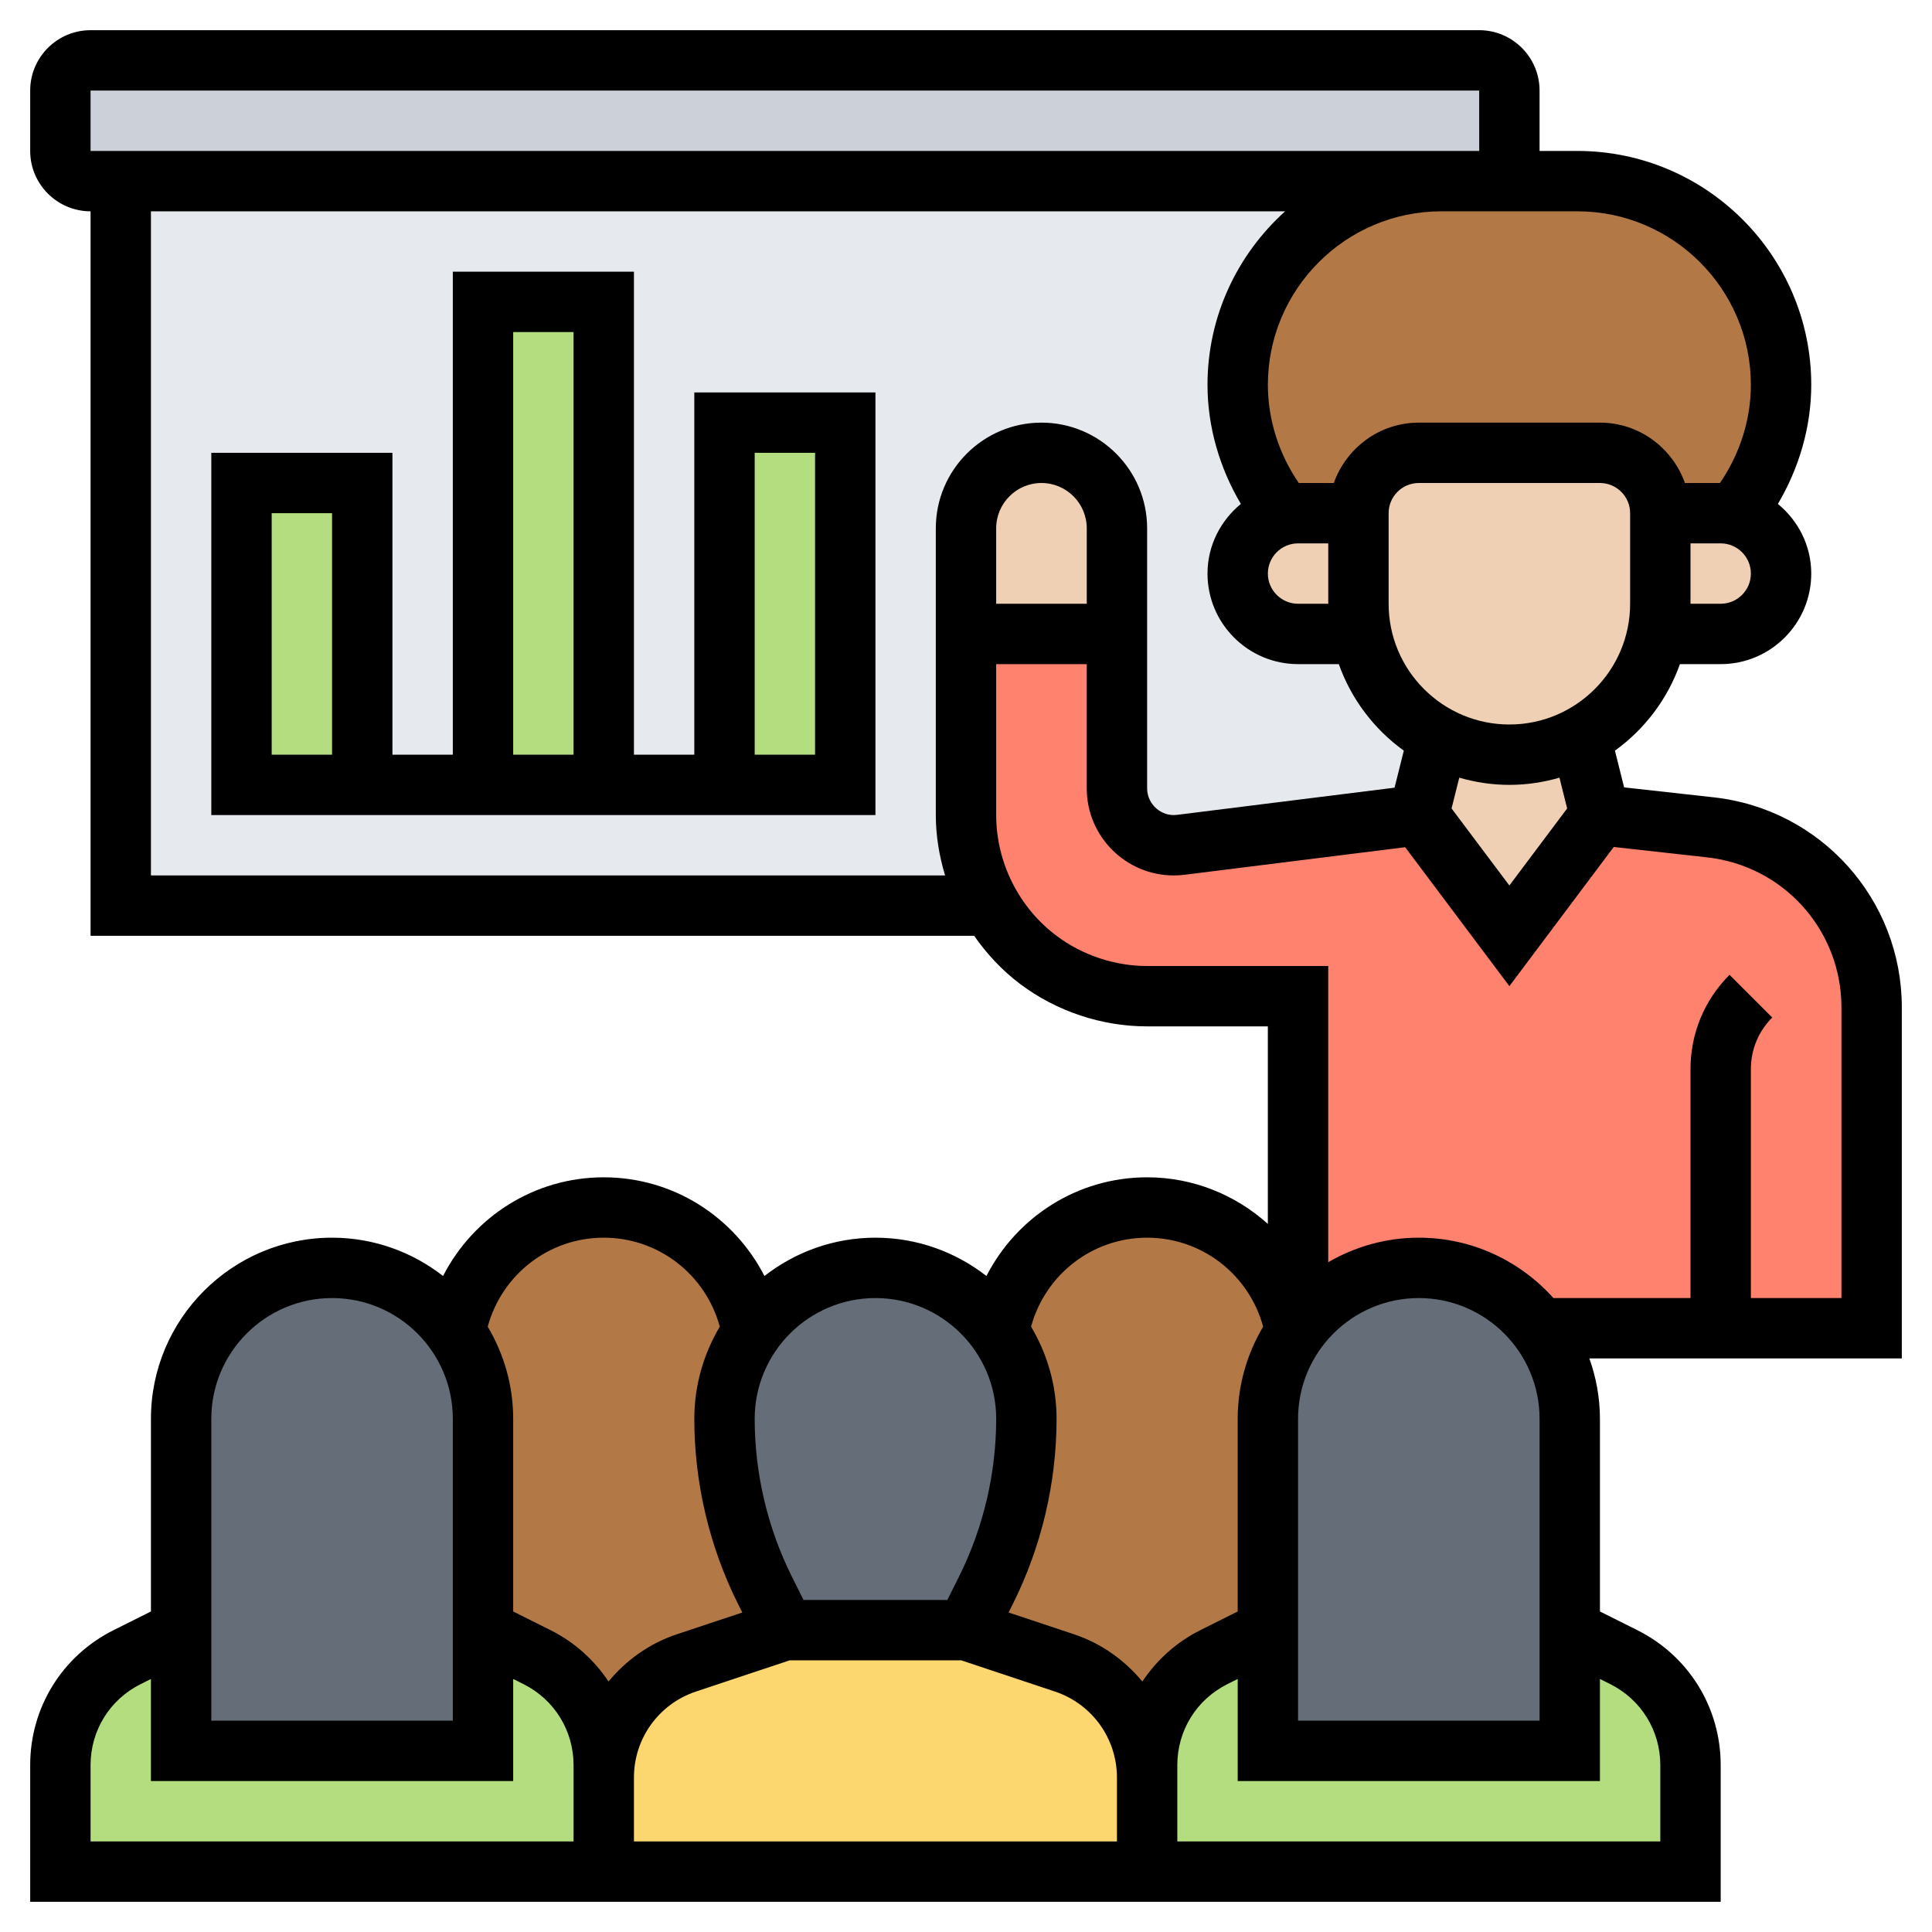 <svg id="Layer_5" enable-background="new 0 0 64 64" height="512" viewBox="0 0 64 64" width="512" xmlns="http://www.w3.org/2000/svg"><g><g><g><path d="m50 3v2c0 .55-.45 1-1 1h-1.25-43.75-1c-.55 0-1-.45-1-1v-2c0-.55.45-1 1-1h46c.55 0 1 .45 1 1z" fill="#ccd1d9"/></g><g><path d="m32 27c0 1.07.28 2.1.81 3h-28.81v-24h43.75c-1.87 0-3.55.76-4.77 1.98s-1.98 2.9-1.98 4.77c0 1.46.47 2.88 1.35 4.05l.19.25c-.37.09-.69.28-.95.54-.37.36-.59.86-.59 1.41 0 1.1.9 2 2 2h2.08.02c.2.98.68 1.86 1.36 2.54.35.35.75.64 1.19.87l-.65 2.59-7.88.99c-.08.01-.16.01-.24.01-1.04 0-1.88-.84-1.88-1.88v-5.12-3.5c0-1.38-1.12-2.5-2.5-2.5-.69 0-1.32.28-1.77.73s-.73 1.08-.73 1.77v3.5z" fill="#e6e9ed"/></g><g><path d="m57 44h-6c-.91-1.21-2.37-2-4-2-1.38 0-2.63.56-3.54 1.46-.17.17-.32.35-.46.54v-11h-5c-1.3 0-2.56-.42-3.6-1.2-.66-.49-1.2-1.1-1.59-1.8-.53-.9-.81-1.93-.81-3v-6h5v5.12c0 1.04.84 1.88 1.88 1.88.08 0 .16 0 .24-.01l7.88-.99 3 4 3-4 3.66.41c3.04.33 5.34 2.9 5.34 5.96v10.63z" fill="#ff826e"/></g><g><path d="m20 58.88v3.12h-18v-3.53c0-1.51.86-2.9 2.21-3.58l1.79-.89v4h10v-4l1.79.89c1.35.68 2.21 2.07 2.21 3.58z" fill="#b4dd7f"/></g><g><path d="m56 58.47v3.53h-18v-3.12-.41c0-1.51.86-2.9 2.21-3.58l1.79-.89v4h10v-4l1.79.89c1.35.68 2.21 2.07 2.21 3.58z" fill="#b4dd7f"/></g><g><path d="m38 58.88v3.12h-18v-3.12c0-1.72 1.1-3.25 2.74-3.79l3.26-1.09h6l3.26 1.09c1.64.54 2.74 2.07 2.74 3.79z" fill="#fcd770"/></g><g><path d="m26 54-3.26 1.09c-1.64.54-2.74 2.07-2.74 3.79v-.41c0-1.51-.86-2.9-2.21-3.58l-1.79-.89v-7c0-1.08-.34-2.07-.92-2.89.42-2.34 2.46-4.11 4.92-4.11 1.23 0 2.36.44 3.22 1.18.88.73 1.49 1.76 1.7 2.93-.58.82-.92 1.81-.92 2.89 0 1.97.46 3.92 1.34 5.68z" fill="#b27946"/></g><g><path d="m40.21 54.89c-1.35.68-2.21 2.07-2.21 3.58v.41c0-1.72-1.1-3.25-2.74-3.79l-3.26-1.09.66-1.32c.88-1.76 1.34-3.71 1.34-5.68 0-1.08-.34-2.07-.92-2.89.21-1.17.82-2.2 1.7-2.93.86-.74 1.99-1.18 3.22-1.18 2.46 0 4.5 1.77 4.92 4.11-.58.82-.92 1.81-.92 2.89v7z" fill="#b27946"/></g><g><path d="m16 54v4h-10v-4-7c0-2.76 2.24-5 5-5 1.38 0 2.63.56 3.54 1.46.2.2.38.42.54.65.58.82.92 1.81.92 2.89z" fill="#656d78"/></g><g><path d="m33.08 44.11c.58.82.92 1.81.92 2.89 0 1.97-.46 3.92-1.34 5.68l-.66 1.32h-6l-.66-1.32c-.88-1.76-1.34-3.71-1.34-5.68 0-1.08.34-2.07.92-2.89.16-.23.34-.45.54-.65.91-.9 2.16-1.46 3.54-1.46s2.63.56 3.54 1.46c.2.2.38.42.54.65z" fill="#656d78"/></g><g><path d="m52 54v4h-10v-4-7c0-1.08.34-2.07.92-2.89.02-.04.05-.08.08-.11.14-.19.29-.37.46-.54.91-.9 2.16-1.46 3.54-1.46 1.63 0 3.09.79 4 2 .63.83 1 1.87 1 3z" fill="#656d78"/></g><g><path d="m57.65 16.8-.19.25c-.15-.03-.3-.05-.46-.05h-2c0-1.1-.9-2-2-2h-6c-1.1 0-2 .9-2 2h-2c-.16 0-.31.02-.46.05l-.19-.25c-.88-1.17-1.35-2.59-1.35-4.05 0-1.87.76-3.55 1.98-4.77s2.9-1.98 4.77-1.98h1.25 3.25c3.73 0 6.75 3.02 6.75 6.75 0 1.46-.47 2.88-1.35 4.05z" fill="#b27946"/></g><g><path d="m24 14h4v12h-4z" fill="#b4dd7f"/></g><g><path d="m16 10h4v16h-4z" fill="#b4dd7f"/></g><g><path d="m8 16h4v10h-4z" fill="#b4dd7f"/></g><g><path d="m37 17.5v3.5h-5v-3.5c0-.69.28-1.32.73-1.77s1.08-.73 1.77-.73c1.38 0 2.5 1.12 2.5 2.5z" fill="#f0d0b4"/></g><g><path d="m57.46 17.05c.88.21 1.54 1.01 1.54 1.95 0 .55-.22 1.05-.59 1.41-.36.37-.86.59-1.41.59h-2.08-.02c.07-.32.1-.66.1-1v-3h2c.16 0 .31.02.46.05z" fill="#f0d0b4"/></g><g><path d="m52.35 24.41.65 2.59-3 4-3-4 .65-2.59c.7.38 1.5.59 2.35.59s1.65-.21 2.35-.59z" fill="#f0d0b4"/></g><g><path d="m55 17v3c0 .34-.03.68-.1 1-.3 1.48-1.25 2.72-2.55 3.41-.7.38-1.5.59-2.35.59s-1.65-.21-2.35-.59c-.44-.23-.84-.52-1.19-.87-.68-.68-1.16-1.56-1.36-2.54-.07-.32-.1-.66-.1-1v-3c0-1.1.9-2 2-2h6c1.1 0 2 .9 2 2z" fill="#f0d0b4"/></g><g><path d="m45 20c0 .34.03.68.1 1h-.02-2.08c-1.1 0-2-.9-2-2 0-.55.22-1.05.59-1.41.26-.26.58-.45.95-.54.15-.03.3-.05.46-.05h2z" fill="#f0d0b4"/></g></g><g><path d="m63 33.37c0-3.572-2.677-6.563-6.227-6.957l-2.972-.33-.304-1.217c.982-.708 1.74-1.704 2.153-2.866h1.35c1.654 0 3-1.346 3-3 0-.932-.436-1.756-1.105-2.307.704-1.191 1.105-2.556 1.105-3.943 0-4.273-3.477-7.75-7.75-7.75h-1.25v-2c0-1.103-.897-2-2-2h-46c-1.103 0-2 .897-2 2v2c0 1.103.897 2 2 2v24h29.27c.421.604.93 1.15 1.529 1.6 1.204.903 2.695 1.4 4.2 1.4h4v6.543c-1.069-.959-2.47-1.543-3.999-1.543-2.301 0-4.319 1.31-5.323 3.269-1.017-.792-2.291-1.269-3.677-1.269s-2.66.477-3.677 1.269c-1.004-1.959-3.022-3.269-5.323-3.269s-4.319 1.31-5.323 3.269c-1.017-.792-2.291-1.269-3.677-1.269-3.309 0-6 2.691-6 6v6.382l-1.236.618c-1.705.853-2.764 2.566-2.764 4.472v4.528h18 2 16 2 18v-4.528c0-1.905-1.059-3.619-2.764-4.472l-1.236-.618v-6.382c0-.702-.128-1.373-.35-2h10.35zm-11.086-6.589-1.914 2.552-1.915-2.552.255-1.02c.528.153 1.084.239 1.66.239s1.132-.086 1.659-.239zm2.086-6.781c0 2.206-1.794 4-4 4s-4-1.794-4-4v-3c0-.552.449-1 1-1h6c.551 0 1 .448 1 1zm3 0h-1v-2h1c.551 0 1 .448 1 1s-.449 1-1 1zm-4.75-13c3.17 0 5.75 2.579 5.75 5.75 0 1.157-.37 2.296-1.024 3.25h-1.16c-.414-1.161-1.514-2-2.816-2h-6c-1.302 0-2.402.839-2.816 2h-1.16c-.654-.953-1.024-2.092-1.024-3.25 0-3.171 2.58-5.75 5.75-5.75h1.25zm-9.25 11h1v2h-1c-.551 0-1-.448-1-1s.449-1 1-1zm-40-15h46l.001 2h-1.251-44.75zm2 26v-22h37.572c-1.575 1.419-2.572 3.468-2.572 5.75 0 1.387.401 2.753 1.105 3.943-.669.551-1.105 1.375-1.105 2.307 0 1.654 1.346 3 3 3h1.35c.412 1.161 1.17 2.157 2.153 2.866l-.307 1.227-7.206.9c-.518.069-.99-.353-.99-.876v-8.617c0-1.93-1.57-3.5-3.5-3.5s-3.5 1.57-3.5 3.5v9.5c0 .684.113 1.355.307 2zm31-9h-3v-2.5c0-.827.673-1.5 1.5-1.5s1.5.673 1.5 1.5zm7 27c0-2.206 1.794-4 4-4s4 1.794 4 4v10h-8zm-5-6c1.819 0 3.374 1.224 3.844 2.947-.532.896-.844 1.938-.844 3.053v6.382l-1.236.618c-.799.4-1.449.994-1.922 1.703-.583-.704-1.349-1.26-2.261-1.564l-2.171-.723.143-.285c.947-1.894 1.447-4.014 1.447-6.131 0-1.116-.312-2.157-.844-3.053.469-1.723 2.025-2.947 3.844-2.947zm-9 2c2.206 0 4 1.794 4 4 0 1.809-.427 3.619-1.236 5.236l-.382.764h-4.764l-.382-.764c-.809-1.617-1.236-3.427-1.236-5.236 0-2.206 1.794-4 4-4zm-9-2c1.819 0 3.374 1.224 3.844 2.947-.532.896-.844 1.938-.844 3.053 0 2.117.5 4.237 1.447 6.131l.143.285-2.172.723c-.911.304-1.678.86-2.26 1.563-.472-.708-1.122-1.302-1.922-1.702l-1.236-.618v-6.382c0-1.115-.312-2.157-.844-3.053.47-1.723 2.025-2.947 3.844-2.947zm-13 6c0-2.206 1.794-4 4-4s4 1.794 4 4v10h-8zm12 14h-16v-2.528c0-1.144.635-2.171 1.658-2.683l.342-.171v3.382h12v-3.382l.342.171c1.023.512 1.658 1.539 1.658 2.683v.411zm18 0h-16v-2.117c0-1.293.824-2.437 2.051-2.847l3.11-1.036h5.679l3.109 1.036c1.227.41 2.051 1.554 2.051 2.847zm16.342-5.211c1.023.512 1.658 1.539 1.658 2.683v2.528h-16v-2.117-.411c0-1.144.635-2.171 1.658-2.683l.342-.171v3.382h12v-3.382zm7.658-12.789h-3v-7.586c0-.645.251-1.251.708-1.707l-1.415-1.414c-.834.834-1.293 1.942-1.293 3.121v7.586h-4.54c-1.099-1.224-2.688-2-4.46-2-1.093 0-2.116.299-3 .812v-9.812h-6c-1.075 0-2.141-.355-3-1-1.252-.939-2-2.435-2-4v-5h3v4.117c0 1.59 1.293 2.883 2.883 2.883.12 0 .24-.008.357-.022l7.308-.913 3.452 4.602 3.457-4.61 3.095.344c2.536.282 4.448 2.417 4.448 4.969z"/><path d="m23 25h-2v-16h-6v16h-2v-10h-6v12h22v-14h-6zm-12 0h-2v-8h2zm6-14h2v14h-2zm8 4h2v10h-2z"/></g></g></svg>
